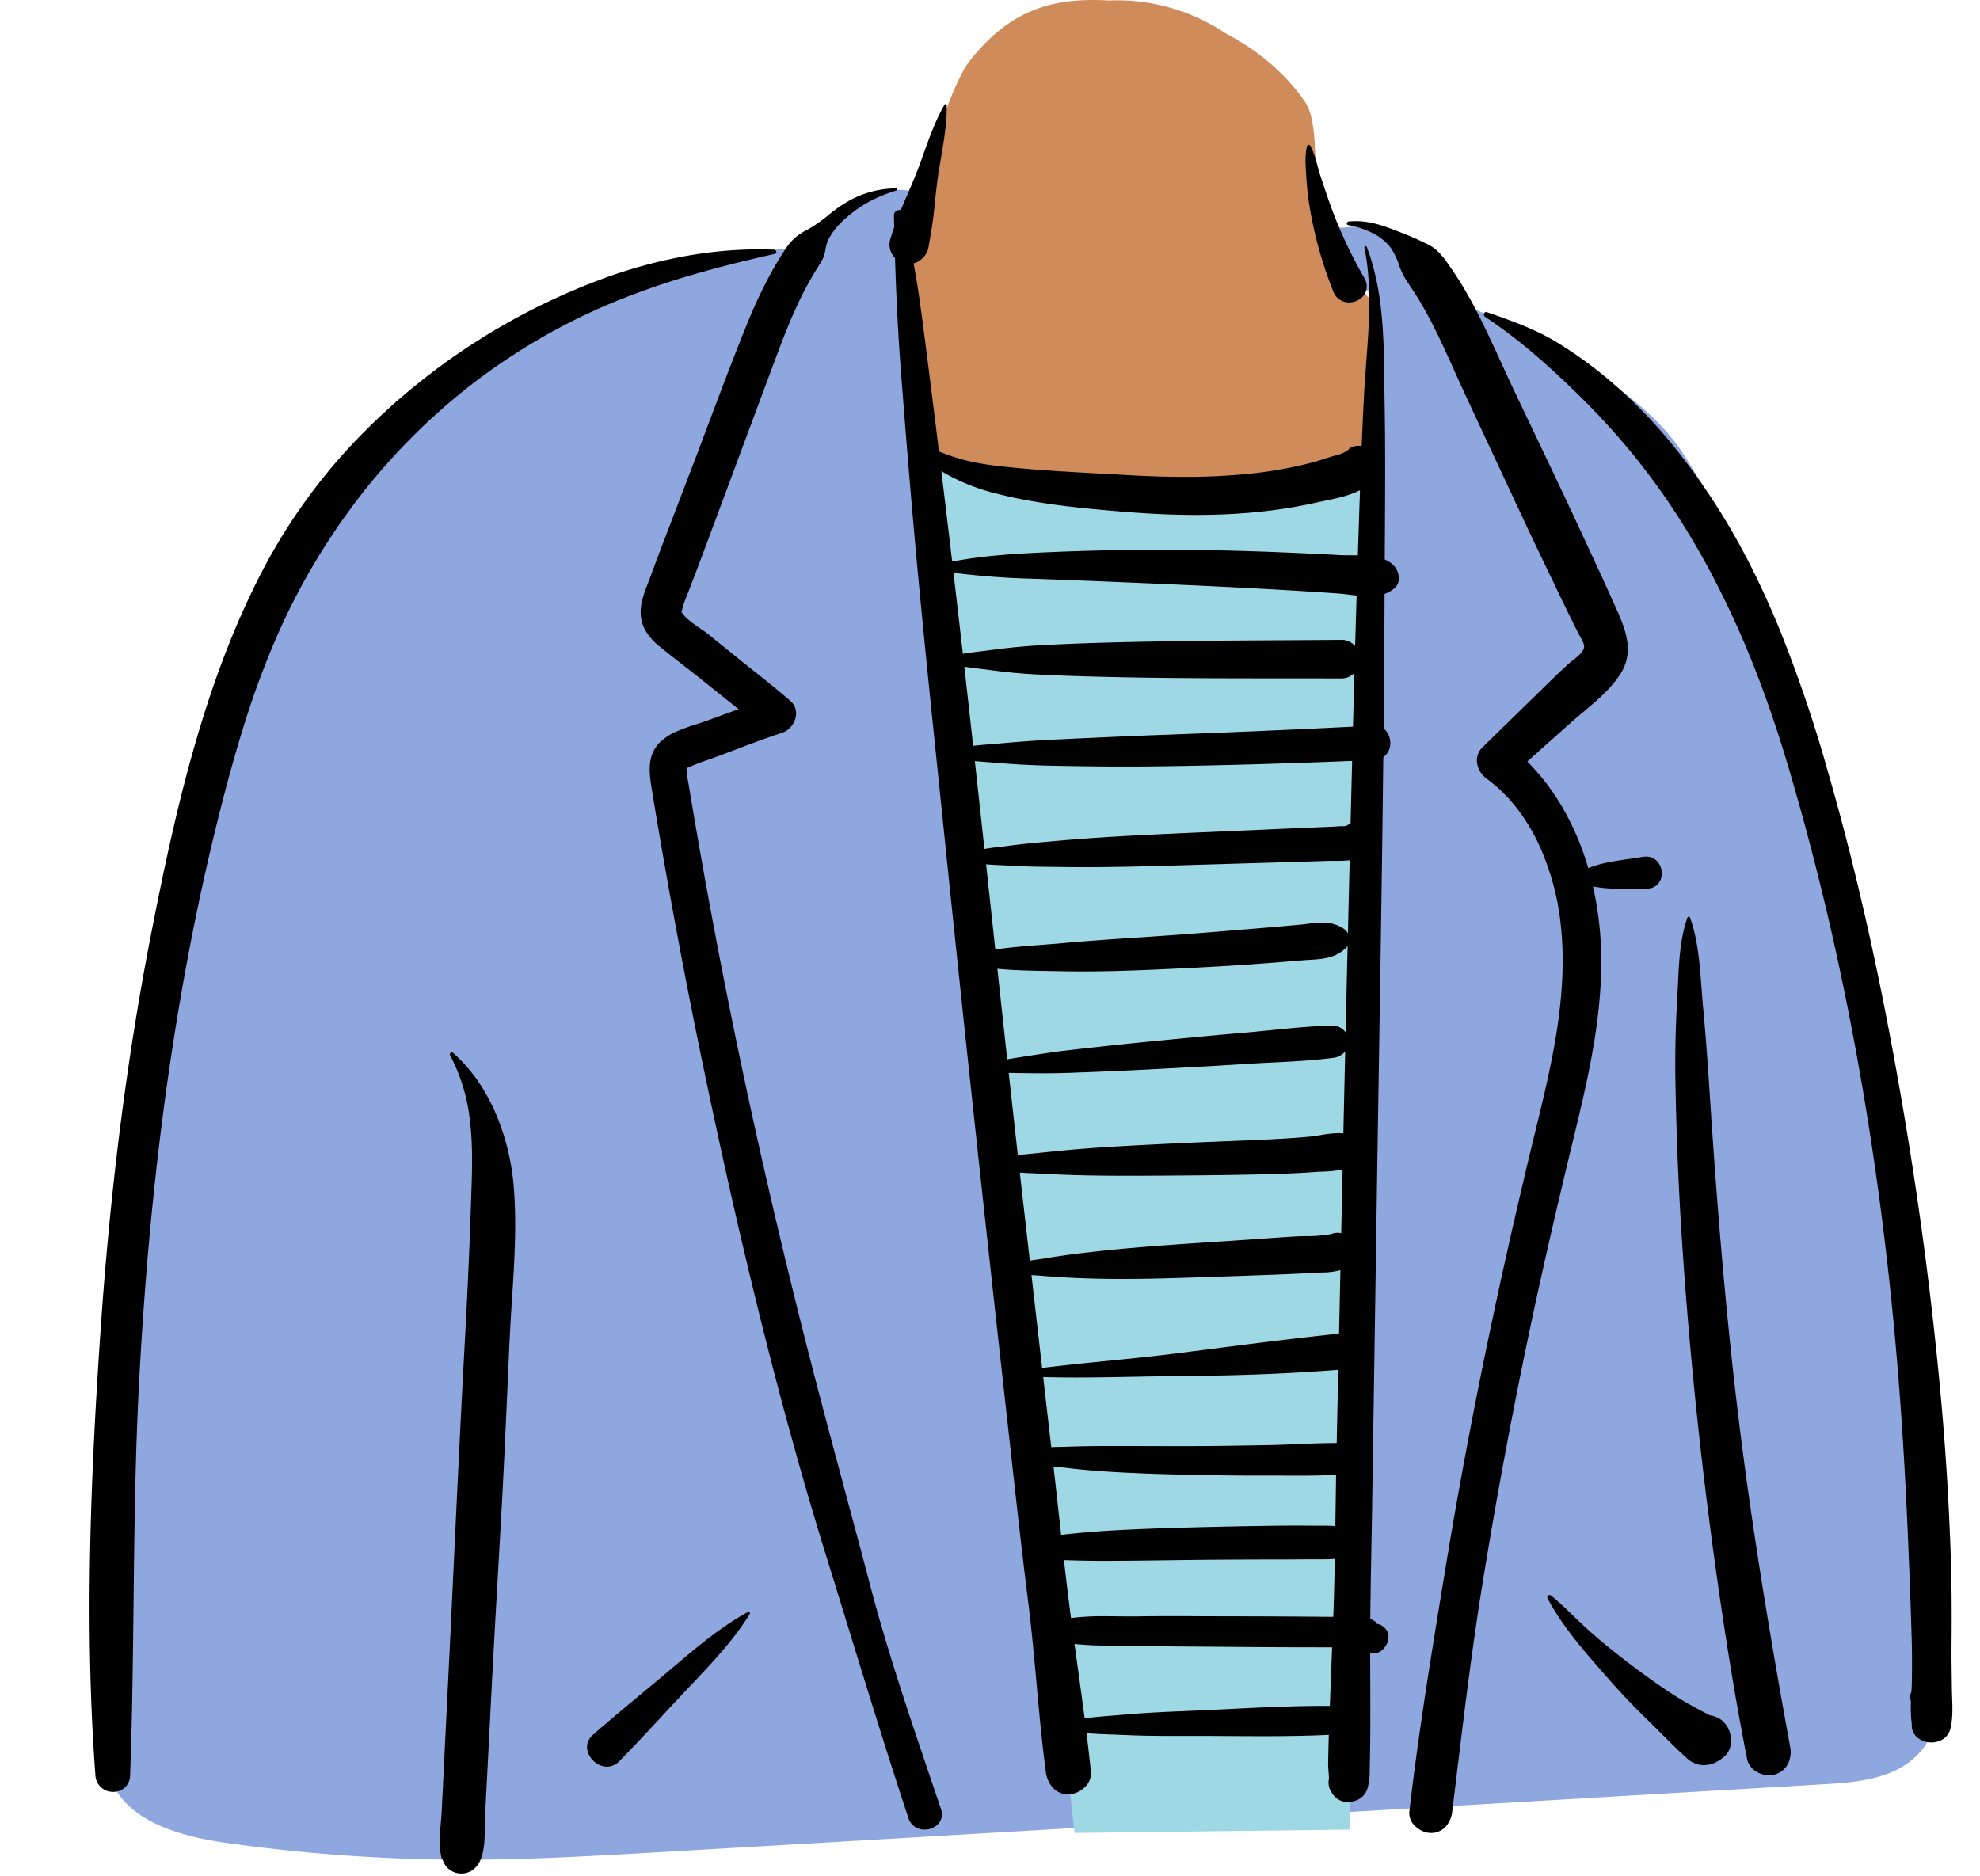 <svg xmlns="http://www.w3.org/2000/svg" width="818" height="775" viewBox="0 0 818 775">
  <g id="body_Shirt_and_Coat" data-name="body/Shirt and Coat" transform="translate(0 42)">
    <path id="_Top" data-name="👕 Top" d="M343.475,0,331.241,30.246l6.741,95.87L343,126.9q79.462,12.317,107.992,12.444h.589q28.731,0,68.854-12.835l1.219-.392,3.087-71.785h-7.282L504.284,23.448l.012-.01q.218.371.453.72c5.492,8.123,8.675,1.563,21.577,4.436,15.448,3.44,22.306,19.053,35.906,30.721,6.315,5.418,19.568,7.971,25.911,11.7l6.662,3.915c20.875,12.313,44.869,27.27,57.467,46.754,14.768,22.842,24.948,44.519,34.348,69.929C706.883,246.377,720.947,302.266,731,359.742,741.182,418,747.3,476.971,751.978,535.9q3.248,40.964,5.526,81.992l.375,6.838c.8,14.882.105,29.444-13.426,38.608-9.695,6.565-22.561,7.564-33.935,8.239l-.619.036q-126.14,7.4-252.284,14.734l-126.141,7.374q-31.483,1.846-62.966,3.664l-51.233,2.959c-24.146,1.374-48.322,2.563-72.5,2.423a712.189,712.189,0,0,1-90.851-6.479l-2.659-.362C32.3,693.309,4.808,686.685,1.4,663.944a4.169,4.169,0,0,1,4.8-4.836c-.794-3.7-1.287-7.409-1.758-10.628a413.907,413.907,0,0,1-3.917-41.5,575.376,575.376,0,0,1,2.581-83.4c4.6-45.788,11.042-91.5,17.7-137.046l1.483-10.119C29.373,328.156,37.806,279.979,51,232.972c12.19-43.424,31.207-88.6,57.374-116.056S171.85,65.6,210.185,50.989c3.32-1.266,69.28-15.707,73.724-13.6l.8-.626c13.151-10.382,31.91-28.619,51.225-22.876l.044-.072c.455-.838,2.24-6.441,4.7-13.81Z" transform="translate(43.001 23.65)" fill="#8fa7df"/>
    <path id="_Skin" data-name="✋ Skin" d="M26.184,25.394C42.16,5.14,59-1.3,83.885.21a80.145,80.145,0,0,1,47.994,13.453c13.092,6.841,24.7,16.258,32.989,28.38,7.087,10.364,1.7,35.974,8.176,47.055q-.095,1.809-.1,3.3,0,14.383,20.02,32.1l.53.467v69.68q-33.657,10.349-83.342,10.349-48.943,0-101.813-16.435l-1.6-.5L0,112.327,6.741,91.37V73.818l2.6-7.851C13.957,52.164,21.017,31.945,26.184,25.394Z" transform="translate(374.241 -42)" fill="#d08b5b"/>
    <path id="_Top-2" data-name="👕 Top" d="M0,0S59.245,17.252,99.69,17.252,183.67,0,183.67,0l-7.063,567.912L62.933,569.3Z" transform="translate(380.982 146.056)" fill="#9fd8e5"/>
    <path id="_Ink" data-name="🖍 Ink" d="M153.622,731.133a8.022,8.022,0,0,1-7.726-5.674l-.067-.228-.194.15c-1.426-4.744-.96-10.123-.51-15.325.144-1.662.28-3.232.356-4.781l2.9-58.713c.762-15.456,1.5-31.139,2.222-46.306,1.213-25.628,2.467-52.128,3.848-78.187l.748-13.83c.965-17.481,1.766-35.735,2.448-55.8l.206-6.206c.281-8.746.374-18.1-.841-27.283a74.828,74.828,0,0,0-8.055-25.922.769.769,0,0,1,0-.782.836.836,0,0,1,.7-.4.823.823,0,0,1,.547.214,62.951,62.951,0,0,1,10.132,11.453,78.23,78.23,0,0,1,7.486,13.59,96.956,96.956,0,0,1,7.393,29.924c1.315,15.614.273,31.8-.735,47.46-.355,5.51-.721,11.2-.974,16.739-.257,5.644-.512,11.374-.759,16.915v.02c-.783,17.61-1.593,35.82-2.59,53.719-.445,7.982-.909,16.1-1.357,23.943v.024l0,.046c-.893,15.611-1.816,31.754-2.633,47.635L163.4,707.266c-.073,1.421-.088,2.9-.1,4.46v.008c-.049,4.735-.1,9.631-1.751,13.647C160.065,728.983,157.1,731.133,153.622,731.133Zm400.483-16.775a8.72,8.72,0,0,1-3.715-.9,10.163,10.163,0,0,1-3.187-2.381,7.17,7.17,0,0,1-1.958-5.584c3.922-33.757,9.545-67.873,14.982-100.866l.281-1.7c4.7-28.523,10.19-58.03,16.311-87.7,5.813-28.177,12.395-57.459,19.562-87.032l2.448-10.069c3.545-14.683,6.259-27.049,7.981-39.671,2.029-14.873,2.318-28.051.881-40.288a105.7,105.7,0,0,0-9.105-32.589,78.729,78.729,0,0,0-8.816-14.483,63.343,63.343,0,0,0-11.952-11.873l-.552-.409a9.809,9.809,0,0,1-4.1-7.012,7.62,7.62,0,0,1,2.4-6.12c2.513-2.465,5.194-5.089,7.969-7.8L599.5,242.3l3.218-3.146c2.569-2.509,5.335-5.183,8.153-7.745.387-.351.917-.769,1.531-1.252l.007-.006c2.015-1.586,4.773-3.759,5.029-5.688.173-1.3-1.032-3.413-1.912-4.952-.224-.393-.436-.763-.6-1.072l-3.6-7.269c-1.655-3.354-3.295-6.784-4.881-10.1l-1.142-2.387c-1.169-2.439-2.362-4.916-3.515-7.312l-.008-.016c-2.928-6.08-5.955-12.367-8.861-18.6L568.6,120.644c-1.583-3.391-3.153-6.887-4.672-10.269l0-.007c-5.1-11.35-10.369-23.084-17.268-33.539l-1.768-2.649a30.292,30.292,0,0,1-3.713-7.107,28.887,28.887,0,0,0-3.681-7.746A21.36,21.36,0,0,0,529.6,53.1a36.545,36.545,0,0,0-9.636-3.111.6.6,0,0,1-.54-.646.873.873,0,0,1,.74-.828c.982-.093,1.97-.14,2.937-.14,6.536,0,11.889,2.078,18.088,4.485q.837.325,1.693.655c3.443,1.323,6.732,2.873,9.805,4.348,4.083,1.958,6.66,5.379,9.154,9.011l1.335,1.957c7.983,11.7,14.029,24.928,19.876,37.723l.006.013c1.75,3.83,3.56,7.791,5.386,11.628,2.22,4.665,4.483,9.407,6.671,13.992l.008.017c6.9,14.463,14.039,29.418,20.894,44.209l4.456,9.6c2.1,4.532,4.363,9.415,6.636,14.419l3.781,8.383c1.753,3.926,3.68,8.495,4.348,13.034a18.958,18.958,0,0,1-2.559,13.236c-3.859,6.255-9.953,11.381-15.846,16.338-1.813,1.525-3.526,2.966-5.175,4.438-5.863,5.235-11.814,10.545-17.687,15.783a93.9,93.9,0,0,1,15.359,20.425,112.917,112.917,0,0,1,9.823,23.632c5.081-2.116,10.936-2.953,16.6-3.762,1.97-.281,3.828-.547,5.644-.863a9,9,0,0,1,1.539-.138,6.266,6.266,0,0,1,4.821,2.064,7.231,7.231,0,0,1,1.771,4.54,6.607,6.607,0,0,1-1.7,4.848,6.049,6.049,0,0,1-4.494,1.756l-.168,0c-.63-.012-1.3-.018-2.05-.018-1.278,0-2.559.017-3.915.036h-.061c-1.327.018-2.7.037-4.1.037a60.269,60.269,0,0,1-11.931-.937,138.654,138.654,0,0,1,2.687,16.427c1.343,13.062.855,27.229-1.493,43.31-2.128,14.573-5.515,29.039-8.8,42.606l-.557,2.3c-8.214,33.788-14.942,63.591-20.569,91.111-6.224,30.434-11.9,61.417-16.871,92.088-4.312,26.607-7.61,53.792-10.8,80.082l-.027.223c-.561,4.623-1.141,9.4-1.717,14.1a11.251,11.251,0,0,1-2.672,6.219A8.155,8.155,0,0,1,554.106,714.358Zm-209.124-1.389a7.185,7.185,0,0,1-3.983-1.15,6.839,6.839,0,0,1-2.723-3.677c-8.71-26.341-17.007-53.3-25.032-79.365-2.822-9.168-5.739-18.643-8.642-27.99-17.4-56.017-33.005-117.611-49.118-193.841-6.8-32.17-13.1-64.893-18.729-97.262-1.075-6.184-2.135-12.4-3.15-18.486l-1.5-9.069c-1.027-6.463-1.61-13.2,3.411-18.314a22.678,22.678,0,0,1,7.052-4.611,81.984,81.984,0,0,1,8.311-3.012c1.554-.5,3.021-.973,4.423-1.482l.469-.172c2.347-.876,4.717-1.739,7.009-2.573,1.664-.606,3.55-1.292,5.359-1.96-3.115-2.452-6.261-4.973-9.3-7.411l-.032-.025-.008-.006c-2.874-2.3-5.846-4.685-8.783-7-1.606-1.267-3.247-2.546-4.834-3.783-3.243-2.528-6.6-5.142-9.831-7.789A24.506,24.506,0,0,1,230.2,218.4a15.3,15.3,0,0,1-2.477-7.12c-.369-4.711,1.357-9.16,3.025-13.462.23-.593.491-1.265.736-1.915l.18-.48c1.665-4.494,3.6-9.716,5.558-14.825l11.67-30.519c2.335-6.106,4.667-12.3,6.923-18.3l.006-.017c4.936-13.115,10.041-26.677,15.39-39.873a203.912,203.912,0,0,1,10.423-22.308c2.035-3.688,4.065-7.006,6.2-10.144a21.242,21.242,0,0,1,3.81-4.363,25.17,25.17,0,0,1,4.84-3.129,57.78,57.78,0,0,0,8.74-6.053,60.086,60.086,0,0,1,8.549-5.963,40.966,40.966,0,0,1,19.332-5.106.439.439,0,0,1,.45.392.468.468,0,0,1-.325.529,59.452,59.452,0,0,0-10.871,4.447,48.819,48.819,0,0,0-9.632,6.694,31.771,31.771,0,0,0-7.337,8.745,14.678,14.678,0,0,0-1.294,4.079l-.086.474a14.38,14.38,0,0,1-2.383,6.036l-.223.347a137.657,137.657,0,0,0-9.7,18c-3.063,6.738-5.722,13.674-7.7,18.964l-10.363,27.812L263.3,159.158q-3.337,8.962-6.676,17.924l-3.338,8.962c-1.789,4.8-3.66,9.668-5.469,14.372l-.022.057-.144.374c-.259.674-.527,1.353-.786,2.01-.567,1.439-1.152,2.924-1.666,4.4-.034.1-.092.355-.166.681a10.3,10.3,0,0,1-.511,1.825l.084.148c1.461,2.458,4.658,4.655,7.479,6.593,1.229.844,2.389,1.642,3.339,2.41l10.874,8.791c2.265,1.831,4.586,3.678,6.83,5.465l.047.037c5.428,4.319,11.04,8.786,16.349,13.409a6.75,6.75,0,0,1,2.08,3.148,7.209,7.209,0,0,1,.137,3.527,8.859,8.859,0,0,1-1.979,3.989,8.352,8.352,0,0,1-3.721,2.529c-6.66,2.169-13.325,4.7-19.77,7.151-1.99.756-4.244,1.613-6.4,2.42-1.316.492-2.671.967-3.982,1.427-2.205.773-4.485,1.572-6.66,2.48l-2.113.913c-.568.256-.557.336-.485.854a8.136,8.136,0,0,1,.089,1.037,19.94,19.94,0,0,0,.477,3.4v.007c.094.47.19.957.268,1.424,2.906,17.568,6.039,35.412,9.311,53.039,5.7,30.713,12.111,62.094,19.042,93.272,6.772,30.464,14.239,61.61,22.194,92.573,4.7,18.293,9.684,36.839,14.5,54.775l0,.01,0,.017c3.358,12.494,6.829,25.414,10.176,38.14,7.053,26.813,16.157,53.647,24.962,79.6l.071.21c1.32,3.891,2.685,7.915,4.018,11.865a6.061,6.061,0,0,1-.661,5.626A7.543,7.543,0,0,1,344.981,712.969ZM519.8,701.582a7.3,7.3,0,0,1-4.451-1.448,9.486,9.486,0,0,1-3.074-4.212,7.479,7.479,0,0,1-.233-4.059c-.026-.864-.1-1.8-.17-2.7v-.006c-.1-1.254-.2-2.552-.175-3.664l.167-7.988c.016-.752.041-1.516.066-2.255v-.012c.015-.444.031-.947.045-1.428l-.146.015c-7.818.379-16.2.549-27.167.549-4.572,0-9.22-.029-13.714-.056h-.073c-4.275-.026-8.7-.054-13.065-.056l-8,.012h-1.163c-5.641,0-12.294-.034-18.862-.286l-2.5-.106c-1.528-.072-3.115-.13-4.65-.185l-.065,0c-3.5-.128-7.127-.259-10.693-.567.718,5.786,1.314,11,1.824,15.94a7.714,7.714,0,0,1-2.134,5.95,10.086,10.086,0,0,1-7.195,3.378A8.543,8.543,0,0,1,397.9,695.6a12.06,12.06,0,0,1-2.844-6.537c-1.619-12.239-2.76-24.742-3.863-36.833-1.02-11.184-2.075-22.745-3.505-34.069-2.4-18.989-4.544-38.331-6.62-57.036l-.127-1.141q-.291-2.624-.583-5.248l-.785-7.05c-9.214-82.467-17.371-158.036-24.937-231.024l-3.719-36.015-.389-3.758c-3.566-34.462-7.254-70.1-10.33-105.2-1.726-19.684-3.388-40.087-5.081-62.376-1.07-14.113-1.843-29.074-2.361-45.737a7.788,7.788,0,0,1-1.978-7.631c.425-1.484.946-3.09,1.641-5.055l-.025-1.1c-.027-1.192-.058-2.544-.083-3.855a1.959,1.959,0,0,1,.565-1.441,2.532,2.532,0,0,1,1.781-.716,2.426,2.426,0,0,1,.484.048c.873-2.115,1.794-4.255,2.685-6.325l.009-.022c1.457-3.388,2.964-6.89,4.283-10.33.873-2.278,1.721-4.639,2.54-6.922,2.438-6.79,4.958-13.809,8.582-20A.441.441,0,0,1,353.626,0a.475.475,0,0,1,.484.463c.121,7.178-1.131,14.544-2.342,21.668l0,.005h0c-.411,2.416-.835,4.914-1.194,7.344-.537,3.632-.943,7.409-1.336,11.062v.007A174.384,174.384,0,0,1,346.657,58.6a7.411,7.411,0,0,1-.248,1.3l-.1.324a8.6,8.6,0,0,1-5.868,5.6c1.017,5.631,1.77,10.224,2.372,14.454,1.12,7.894,2.136,15.693,3.316,24.975l1.268,10c1.042,8.2,2.157,17.183,3.512,28.275a80.274,80.274,0,0,0,8.973,3.109c7.058,2.02,14.212,2.831,21.532,3.549,12.352,1.212,24.978,1.891,37.189,2.548l.065,0c2.4.129,4.887.263,7.328.4l3.183.179c8.39.48,15.948.714,23.1.714a262.551,262.551,0,0,0,27.056-1.3,174.524,174.524,0,0,0,24.516-4.3c2.011-.5,4.025-1.141,5.973-1.757,2.021-.639,4.107-1.3,6.186-1.808a13.563,13.563,0,0,0,3.655-1.758l.269-.163a4.3,4.3,0,0,1,2.552-1.562l.3-.051.3-.043.1-.046-.008.032a9.383,9.383,0,0,1,1.247-.085,8.449,8.449,0,0,1,1.132.075c.248-6.094.589-14.108,1.026-22.048.229-4.156.549-8.43.858-12.564v-.009c1.173-15.67,2.385-31.873-.776-47.314a.515.515,0,0,1,.095-.447.524.524,0,0,1,.9.173c6.854,18.057,7.062,37.723,7.263,56.741.029,2.764.06,5.622.11,8.415.321,17.66.213,35.622.109,52.992-.021,3.583-.044,7.288-.062,10.979a10.644,10.644,0,0,1,3.968,2.768,7.663,7.663,0,0,1,1.839,5.387,5.338,5.338,0,0,1-1.839,3.76,12.4,12.4,0,0,1-4.036,2.3c-.076,18.465-.209,37.162-.394,55.571a7.7,7.7,0,0,1,2.745,6.306,6.82,6.82,0,0,1-2.878,5.561c-.462,41.812-1.143,84.323-1.8,125.435v.044c-.286,17.836-.581,36.279-.856,54.478L529.934,575.63c-.1,6.42-.219,12.931-.338,19.228-.192,10.181-.39,20.709-.482,31.067l.119.048.419.193c.745.351,1.76.879,1.974,1.416a.715.715,0,0,1,.065.317,6.005,6.005,0,0,1,3.292,1.648,5.178,5.178,0,0,1,1.648,4.081,7.029,7.029,0,0,1-1.648,4.113l-.521.633a5.77,5.77,0,0,1-4.4,1.821,6.4,6.4,0,0,1-1-.077c.006,3.392.017,6.841.029,10.177v.034c.023,6.935.047,14.107.024,21.18-.011,3.309-.062,6.563-.114,9.588l-.131,7.663a25.631,25.631,0,0,1-.83,6.85,7.46,7.46,0,0,1-4.124,5.044A10.242,10.242,0,0,1,519.8,701.582Zm-112.889-65.31,1.7,12.285c.946,6.848,1.731,12.6,2.488,18.438,3.859-.529,7.8-.839,11.606-1.14h.007c1.5-.119,3.06-.241,4.577-.376,9.379-.831,19.015-1.229,27.516-1.58h.01c5.376-.222,10.827-.493,16.1-.755,12.795-.636,26.025-1.294,39.018-1.294.651,0,1.289,0,1.9,0,.205,0,.4.016.562.03l.942-24.24L500,637.623c-11.318-.018-22.8-.116-33.9-.211-2.822-.025-5.756-.044-8.344-.061H457.7c-7.258-.048-14.763-.1-22.141-.253l-4.361-.1c-2.443-.066-4.914-.068-7.53-.07h-.012a145.8,145.8,0,0,1-16.737-.653Zm-4.353-34.626c1.057,9.284,1.98,16.879,2.905,23.9a105.736,105.736,0,0,1,13.847-.744c1.9,0,3.75.022,5.544.043h.015c1.779.021,3.618.044,5.434.044.641,0,1.221,0,1.775-.008l1.106-.014c4.126-.07,8.521-.1,13.832-.1,3.793,0,7.649.017,11.379.033h.028c3.155.014,6.418.028,9.662.032,13.767.015,25.174.063,35.9.15l9.831.081.019-.495c.253-6.855.45-14.315.62-23.477-.661.078-1.181.121-1.687.143-1.294.054-2.569.061-3.535.061-.566,0-1.129,0-1.658-.005h-.255q-.683,0-1.366,0c-.427,0-.8,0-1.136,0-4.91.042-10.711.086-16.511.086h-.6c-11.081,0-22.371.068-33.558.2-2.87.035-5.788.074-8.611.112l-.172,0h-.079c-8.488.114-17.265.232-25.9.248h-.577C413.156,601.941,407.282,601.777,402.562,601.645Zm-4.324-38.722c.839,7.247,1.652,14.626,2.438,21.763l.006.05.015.134q.349,3.167.7,6.333c.712-.11,1.422-.2,2.11-.274,6.253-.654,11.775-1.125,16.88-1.442,11.558-.717,23.061-1.081,33.77-1.367,11.542-.31,23.24-.55,34.77-.713,2.91-.041,5.963-.061,9.334-.061,2.28,0,4.753.009,7.557.029l.849,0,1.27,0h.1q.664,0,1.328,0c1.318,0,2.87.014,4.4.116.3.021.58.05.913.088l.2-14.158c.033-2.308.07-4.689.108-7.077-5.3.326-10.527.37-14.944.37-1.863,0-3.752-.009-5.58-.018h-.03l-.5,0c-1.629-.008-3.314-.016-4.984-.016h-.217l-2,0c-1.4.007-2.84.01-4.291.01-8.381,0-17.436-.107-28.5-.337-13.254-.276-23.986-.7-33.776-1.325-4.6-.294-9.187-.692-13.62-1.18l-2.267-.259c-.944-.112-1.92-.215-2.863-.314C400.374,563.164,399.3,563.051,398.237,562.923Zm-4.264-36.946q.475,4.12.95,8.239c.741,6.427,1.58,13.712,2.392,20.712,1.514-.07,3.041-.1,4.518-.132h.035c1.119-.023,2.277-.047,3.4-.087,5.606-.2,11.177-.24,15.888-.25,1.329,0,2.658,0,4.061,0,4.242,0,8.671.015,12.578.027,4.781.016,8.763.028,12.861.028l3.282,0c11.58-.025,23.038-.224,33.781-.426,3.838-.072,7.744-.237,11.522-.4,5.082-.215,10.338-.437,15.492-.437h.5l.652-30.278c-19.126,1.517-39.092,2.332-62.833,2.565l-3.154.028c-6.155.047-12.425.164-18.489.277-7.9.148-16.069.3-24.12.3C402.479,526.14,398.125,526.087,393.973,525.977Zm-4.836-42.134c1.414,12.381,2.895,25.287,4.4,38.357,8.859-1.087,17.894-1.993,26.631-2.868,9.544-.956,19.413-1.946,29.076-3.174l16.734-2.137c16.047-2.048,33.143-4.2,50.224-5.994l.565-26.232a28.725,28.725,0,0,1-7.564.964l-.11,0-.767.034-8.115.4c-3.113.153-7.21.347-11.287.495-12.57.46-25.229.893-37.625,1.287-9.675.307-17.484.45-24.577.45-4.979,0-9.574-.069-14.047-.21-6.718-.212-12.873-.557-18.819-1.054-.99-.083-2-.148-2.977-.211l-.065,0C390.265,483.919,389.7,483.882,389.138,483.843Zm-4.814-42.3c1.109,9.805,2.272,20.008,3.3,29.01l.833,7.3c.961-.153,1.937-.291,2.88-.424h.01l.029,0c1.144-.162,2.327-.33,3.455-.52,4.721-.8,9.762-1.509,15.865-2.241,10.091-1.209,21.1-2.229,34.662-3.211,6.587-.477,13.287-.921,19.767-1.35l.08-.005.131-.009c5.136-.34,10.448-.692,15.668-1.058l8.414-.593c3.294-.228,5.968-.4,8.415-.555,1.513-.093,3.07-.123,4.719-.154a54.59,54.59,0,0,0,10.4-.851,6.752,6.752,0,0,1,2.612-.517,7.37,7.37,0,0,1,1.535.164l.565-26.356a44.142,44.142,0,0,1-8.563.928c-.868.038-1.688.073-2.486.124l-.634.044c-5.638.428-11.648.7-19.487.9-11.422.282-23.927.461-38.232.549l-7.664.048c-3.457.02-7.554.041-11.732.041-7.246,0-13.256-.061-18.914-.194-6.313-.146-12.632-.449-19.645-.8-.956-.048-1.942-.089-2.9-.129l-.086,0C386.341,441.63,385.328,441.588,384.323,441.538ZM379.733,400.3c1.351,12.307,2.585,23.413,3.771,33.955,1.234-.134,2.47-.252,3.666-.365.978-.093,2.087-.2,3.134-.309,7.259-.768,13.315-1.394,19.645-1.894,11.644-.918,23.5-1.5,34.962-2.068h.015l2.352-.116c6.995-.347,14.083-.633,20.939-.91l.051,0c5.654-.229,11.5-.465,17.248-.733,7.475-.349,13.186-.725,18.518-1.216,1.42-.131,2.9-.374,4.472-.63l.014,0a46.507,46.507,0,0,1,7.371-.812,17.68,17.68,0,0,1,2.094.118c.187-8.593.388-17.519.565-25.394l.048-2.132q.071-3.174.143-6.349a7.65,7.65,0,0,1-5.271,2.671c-8.331,1.081-16.94,1.507-25.265,1.919-3.1.153-6.3.312-9.443.5l-2.033.128c-10.838.715-21.853,1.3-32.5,1.862l-3.244.172c-11.89.632-24.252,1.172-36.743,1.607-3.3.115-6.71.171-10.434.171-1.664,0-3.416-.012-5.208-.035l-2.232-.034c-.74-.012-1.505-.02-2.289-.028C382.654,400.361,381.19,400.347,379.733,400.3Zm-4.68-43c1.364,12.627,2.732,25.21,4.067,37.4,1.88-.355,3.766-.645,5.591-.926q.863-.133,1.708-.265l.3-.047c5.732-.9,11.656-1.833,17.513-2.507,12.682-1.461,24.376-2.707,35.75-3.811l3.121-.3.939-.091.043,0c8.687-.844,17.669-1.716,26.511-2.5l6.128-.53c3.806-.32,7.695-.712,11.456-1.091l.016,0c8.294-.836,16.871-1.7,25.27-1.872h.111a6.726,6.726,0,0,1,5.335,2.786c.272-12.017.548-23.767.831-35.749a5.018,5.018,0,0,1-.7.867c-4.336,4.283-9.593,4.6-15.16,4.932-.9.054-1.825.109-2.758.182l-.409.033c-7.257.611-13.679,1.116-19.633,1.545-13.873,1-27.657,1.672-39.312,2.2-12.769.574-22.531.83-31.651.83-2.97,0-5.895-.029-8.693-.086-1.694-.035-3.436-.062-5.121-.088C389.32,358.089,382.1,357.976,375.053,357.3Zm-4.667-43.2,3.8,35.187c6.4-.924,13-1.429,19.391-1.918h.006c2.3-.176,4.673-.357,6.981-.554l1.849-.163c10.222-.931,20.648-1.621,30.732-2.289l.26-.017c2.421-.16,4.925-.326,7.384-.492,13.5-.913,26.823-2.017,39.314-3.069l.325-.027c6.324-.531,12.864-1.081,19.31-1.674l.808-.079c.831-.087,1.664-.188,2.47-.285a52.3,52.3,0,0,1,6.264-.512,15.052,15.052,0,0,1,8.73,2.422,5.688,5.688,0,0,1,1.857,2.041q.087-3.644.173-7.289l.007-.3c.175-7.405.356-15.063.544-22.636a43.421,43.421,0,0,1-5.157.235l-1.084,0h-.008l-1,0c-.585,0-1.351,0-2.09.028-7.908.258-15.793.494-21.778.671l-43.562,1.286c-10.4.307-22.7.62-35.054.62-3.254,0-6.449-.022-9.5-.065-1.292-.018-2.648-.034-3.737-.047h-.019c-5.2-.061-10.576-.124-15.85-.411l-2.173-.131c-1-.066-2.066-.111-3.2-.159C374.432,314.392,372.413,314.307,370.386,314.1Zm-4.647-42.627c1.318,11.979,2.651,24.192,3.961,36.3,2.207-.41,4.441-.661,6.6-.9h.006c.883-.1,1.8-.2,2.646-.31l.63-.084c6-.826,12.138-1.359,18.076-1.876l.186-.016,2.528-.221c14.4-1.268,28.6-2.029,40.591-2.605,9.219-.444,18.573-.848,27.618-1.239l.546-.024c4.4-.19,8.947-.387,13.416-.586l13.861-.62c2.566-.114,4.833-.212,6.929-.3q2.794-.117,5.587-.231l.338-.014,3.977-.164c.53-.022,1.076-.061,1.605-.1l.027,0c.838-.06,1.705-.122,2.551-.122.27,0,.52.006.766.019l.464-.062c.181-.024.358-.045.576-.068a6.551,6.551,0,0,1,1.427-.83l.307-.119.644-25.909c-29.246,1.178-55.287,1.908-79.61,2.234-4.608.062-9.416.093-14.29.093-9.39,0-19.373-.113-30.521-.346-6.574-.138-13.13-.455-19.487-.941l-2.425-.2c-1.237-.1-2.528-.2-3.776-.29h-.006C369.611,271.8,367.668,271.66,365.739,271.474Zm-4.35-39c1.241,10.974,2.47,21.969,3.651,32.68,2.486-.284,5-.484,7.424-.679l.039,0c1.244-.1,2.531-.2,3.763-.314,8.637-.775,15.6-1.271,21.91-1.561l14.6-.678c9.356-.432,19.37-.882,29.211-1.241,29.309-1.069,55.467-2.2,79.969-3.449.178-7,.368-14.253.581-22.167a7.345,7.345,0,0,1-5.53,2.264h-.025c-7.633-.02-15.4-.023-22.906-.026h-.258c-19.923-.007-40.525-.014-60.776-.347-22.076-.365-34.027-.88-41.971-1.288-6.431-.33-13.141-.987-20.515-2.008-1.17-.162-2.358-.3-3.616-.451l-.016,0C365.114,232.988,363.237,232.766,361.39,232.471Zm-4.478-38.809c1.282,10.881,2.586,22.145,3.875,33.478,2.312-.413,4.671-.7,6.952-.971h.008c1.163-.14,2.262-.272,3.344-.419,7.721-1.05,14.585-1.736,20.984-2.1,14.531-.821,28.866-1.194,40.972-1.451,20.311-.431,40.963-.549,60.935-.663h.084c7.514-.043,15.283-.087,22.922-.148h.077a7.219,7.219,0,0,1,5.783,2.572c.183-6.54.383-13.378.61-20.9-1.006-.106-2.02-.23-3-.35-1.7-.208-3.3-.4-4.859-.513-7.671-.536-15.364-1.025-22.866-1.454-14.846-.852-30.469-1.633-47.762-2.385-15.241-.663-31.579-1.359-47.791-1.96l-6.968-.255A327.421,327.421,0,0,1,356.912,193.662ZM351.9,151.646c1.374,11.341,2.705,22.508,4.062,33.9l.409,3.5c13.283-2.582,27.441-3.352,40.805-3.92,15.317-.652,30.406-.983,44.847-.983.949,0,1.94,0,2.944,0,15.425.046,31.495.411,47.762,1.083,7.935.328,15.962.711,23.859,1.14,1.406.076,2.958.077,4.6.078h.046c.891,0,1.813,0,2.74.015q.032-1.015.063-2.029l0-.081c.032-1.055.065-2.145.1-3.217q.1-3.026.2-6.052l0-.1c.16-4.793.341-10.225.52-15.429-4.492,2.307-10.068,3.455-14.988,4.469-.927.191-1.885.388-2.784.584l-.616.136a206.3,206.3,0,0,1-27.142,4.1c-7.013.612-14.477.922-22.183.922-9.708,0-20.059-.476-31.645-1.456l-3.129-.268c-14.559-1.262-31.412-2.945-47.172-6.968a84.448,84.448,0,0,1-21.229-8.188C353.235,152.453,352.555,152.048,351.9,151.646ZM9.759,697.382a7.2,7.2,0,0,1-7.347-6.921C.3,662-.415,631.841.224,598.251c.514-27.045,1.9-56.335,4.361-92.177,1.941-28.269,4.606-55.936,7.92-82.233,3.527-27.987,7.916-55.431,13.046-81.57l.924-4.684c4.462-22.5,10.049-49.018,17.653-75.026,8.007-27.387,17.229-50.77,28.195-71.486a236.781,236.781,0,0,1,38.326-52.787A272.241,272.241,0,0,1,216.465,70.557c20.565-6.982,40.762-10.522,60.029-10.522,2.117,0,4.251.043,6.345.129a.929.929,0,0,1,.871.873.787.787,0,0,1-.634.877c-12.869,2.873-24.068,5.718-34.236,8.7a316.428,316.428,0,0,0-33.324,11.654,255.718,255.718,0,0,0-60.676,35.951,260.546,260.546,0,0,0-44.99,46.256,274.161,274.161,0,0,0-32.582,55.721,357.748,357.748,0,0,0-13.227,35.69c-3.389,10.726-6.653,22.378-10.271,36.668-3.211,12.681-6.25,25.862-9.033,39.178-2.669,12.772-5.186,26.064-7.479,39.507-4.288,25.132-7.9,51.6-10.73,78.672-2.632,25.161-4.691,51.8-6.119,79.172-1.562,29.932-1.9,60.375-2.231,89.814v.014c-.262,23.453-.533,47.705-1.421,71.552a7.085,7.085,0,0,1-2.273,5.2A7.086,7.086,0,0,1,9.759,697.382Zm684.107-6.867a10.106,10.106,0,0,1-5.76-1.832,7.951,7.951,0,0,1-3.337-4.915c-4.516-22.952-8.533-47.242-12.643-76.442-3.17-22.531-5.963-45.345-8.3-67.807-2.356-22.628-4.315-45.528-5.825-68.065-1.513-22.6-2.47-45.658-2.843-68.521-.162-9.964.056-20.384.668-31.856l.136-2.446c.1-1.723.182-3.491.263-5.2l0-.047c.43-9.135.874-18.58,3.9-27.257a.566.566,0,0,1,.539-.4.574.574,0,0,1,.545.4c3.283,9.188,4.031,19.363,4.755,29.2.177,2.4.359,4.878.575,7.274l.086.928c1.079,11.4,1.868,22.644,2.56,33.1l.272,4.142c3.438,52.808,7.291,95.662,12.124,134.862,6.039,48.969,14.393,96.92,21,133.223a10.883,10.883,0,0,1-.951,7,8.8,8.8,0,0,1-7.766,4.663Zm-480.093-3.547a8.027,8.027,0,0,1-4.711-1.648,9.022,9.022,0,0,1-3.06-3.98,6.715,6.715,0,0,1-.323-3.832,6.861,6.861,0,0,1,2.273-3.671c6.592-5.814,13.485-11.538,20.151-17.074l.007-.006.018-.015c3.84-3.189,7.81-6.486,11.677-9.762l4.629-3.924c8.443-7.131,17.526-14.549,27.571-19.989a.551.551,0,0,1,.266-.068.606.606,0,0,1,.52.307.513.513,0,0,1-.016.531c-6.645,10.8-15.591,20.241-24.242,29.371l-1.216,1.284c-3.483,3.679-6.993,7.462-10.388,11.12l0,.005c-5.869,6.325-11.938,12.865-18.085,19.1A7.045,7.045,0,0,1,213.773,686.967Zm453.185-.618a10.39,10.39,0,0,1-7.047-2.878c-3.671-3.287-7.25-6.869-10.711-10.332l-.006-.006-.013-.012c-1.294-1.295-2.631-2.633-3.952-3.935l-1.458-1.427c-5.788-5.627-10.726-10.785-15.1-15.767l-4.343-4.939c-8.093-9.229-16.457-19.121-21.988-29.646a.909.909,0,0,1-.005-.919.967.967,0,0,1,.828-.454,1.024,1.024,0,0,1,.65.238c3.31,2.691,6.465,5.735,9.517,8.679l.006.006c2.12,2.045,4.312,4.159,6.533,6.133,4.841,4.3,10.13,8.61,16.646,13.555,5.953,4.516,11.885,8.721,17.631,12.5a159.182,159.182,0,0,0,14.307,8.077l.173.09.9.468a9.652,9.652,0,0,1,6.463,3.756,10.972,10.972,0,0,1,2.075,7.861,8.085,8.085,0,0,1-2.871,5.526l-.707.554A12.3,12.3,0,0,1,666.958,686.348Zm93.984-9.395a8.829,8.829,0,0,1-6.345-2.522,6.593,6.593,0,0,1-1.779-5.016,50.516,50.516,0,0,1-.337-9.045c-.073-.42-.146-.814-.224-1.2a4.88,4.88,0,0,1,.425-3.187c.067-1.328.141-2.87.165-4.349.1-6.279.078-11.981-.073-17.432-.326-11.779-.771-23.15-1.32-36.792-1.072-26.675-2.492-50.7-4.341-73.451-1.744-21.475-3.984-42.95-6.658-63.828-2.749-21.465-6.028-42.869-9.748-63.616-3.823-21.322-8.212-42.522-13.047-63.011-4.966-21.046-10.537-41.91-16.557-62.012-2.923-9.759-6.08-19.285-9.385-28.315-3.5-9.575-7.284-18.894-11.235-27.7-4.163-9.278-8.645-18.271-13.321-26.732-4.9-8.868-10.163-17.418-15.64-25.41-4.938-7.207-10.3-14.29-15.939-21.053-5.56-6.669-11.555-13.228-17.818-19.493-7.057-7.059-13.529-13.107-19.784-18.489A214.227,214.227,0,0,0,576.5,87.872a1.094,1.094,0,0,1-.413-1.239.924.924,0,0,1,.867-.707,1.05,1.05,0,0,1,.341.061l2.112.731c8.177,2.841,17.6,6.283,25.929,11.192A171.7,171.7,0,0,1,629.5,115.518a193.377,193.377,0,0,1,21.873,22.152,265.136,265.136,0,0,1,18.606,24.988,283.063,283.063,0,0,1,15.573,26.759c4.485,8.743,8.815,18.222,12.87,28.172A575.558,575.558,0,0,1,718.3,276.3c11.2,38.9,20.73,80.93,29.136,128.5,3.9,22.091,7.359,44.344,10.274,66.143,2.975,22.252,5.467,44.634,7.405,66.524,1.935,21.853,3.245,43.973,3.893,65.747.354,11.885.316,23.8.231,33.89-.02,2.517-.011,5.205.029,8.717l.111,8.716c.014,1.277.06,2.6.106,3.869v.008c.152,4.265.309,8.675-.7,12.809a7.135,7.135,0,0,1-2.986,4.332A8.808,8.808,0,0,1,760.942,676.954ZM520.338,81.965a6.958,6.958,0,0,1-6.621-4.817,166.738,166.738,0,0,1-8.931-30.567,120.858,120.858,0,0,1-2.038-15.449c-.041-.784-.093-1.561-.148-2.384-.255-3.835-.519-7.8.389-11.379a.755.755,0,0,1,.745-.541.691.691,0,0,1,.626.361,42.424,42.424,0,0,1,3,8.522c.421,1.534.857,3.119,1.366,4.612.44,1.288.879,2.6,1.3,3.87l.011.033,0,.005c1.095,3.274,2.226,6.659,3.479,9.941a188.142,188.142,0,0,0,13.05,27.556,6.433,6.433,0,0,1,.29,6.633,7.05,7.05,0,0,1-2.75,2.628A7.89,7.89,0,0,1,520.338,81.965Z" transform="translate(37 0.999)"/>
  </g>
</svg>
